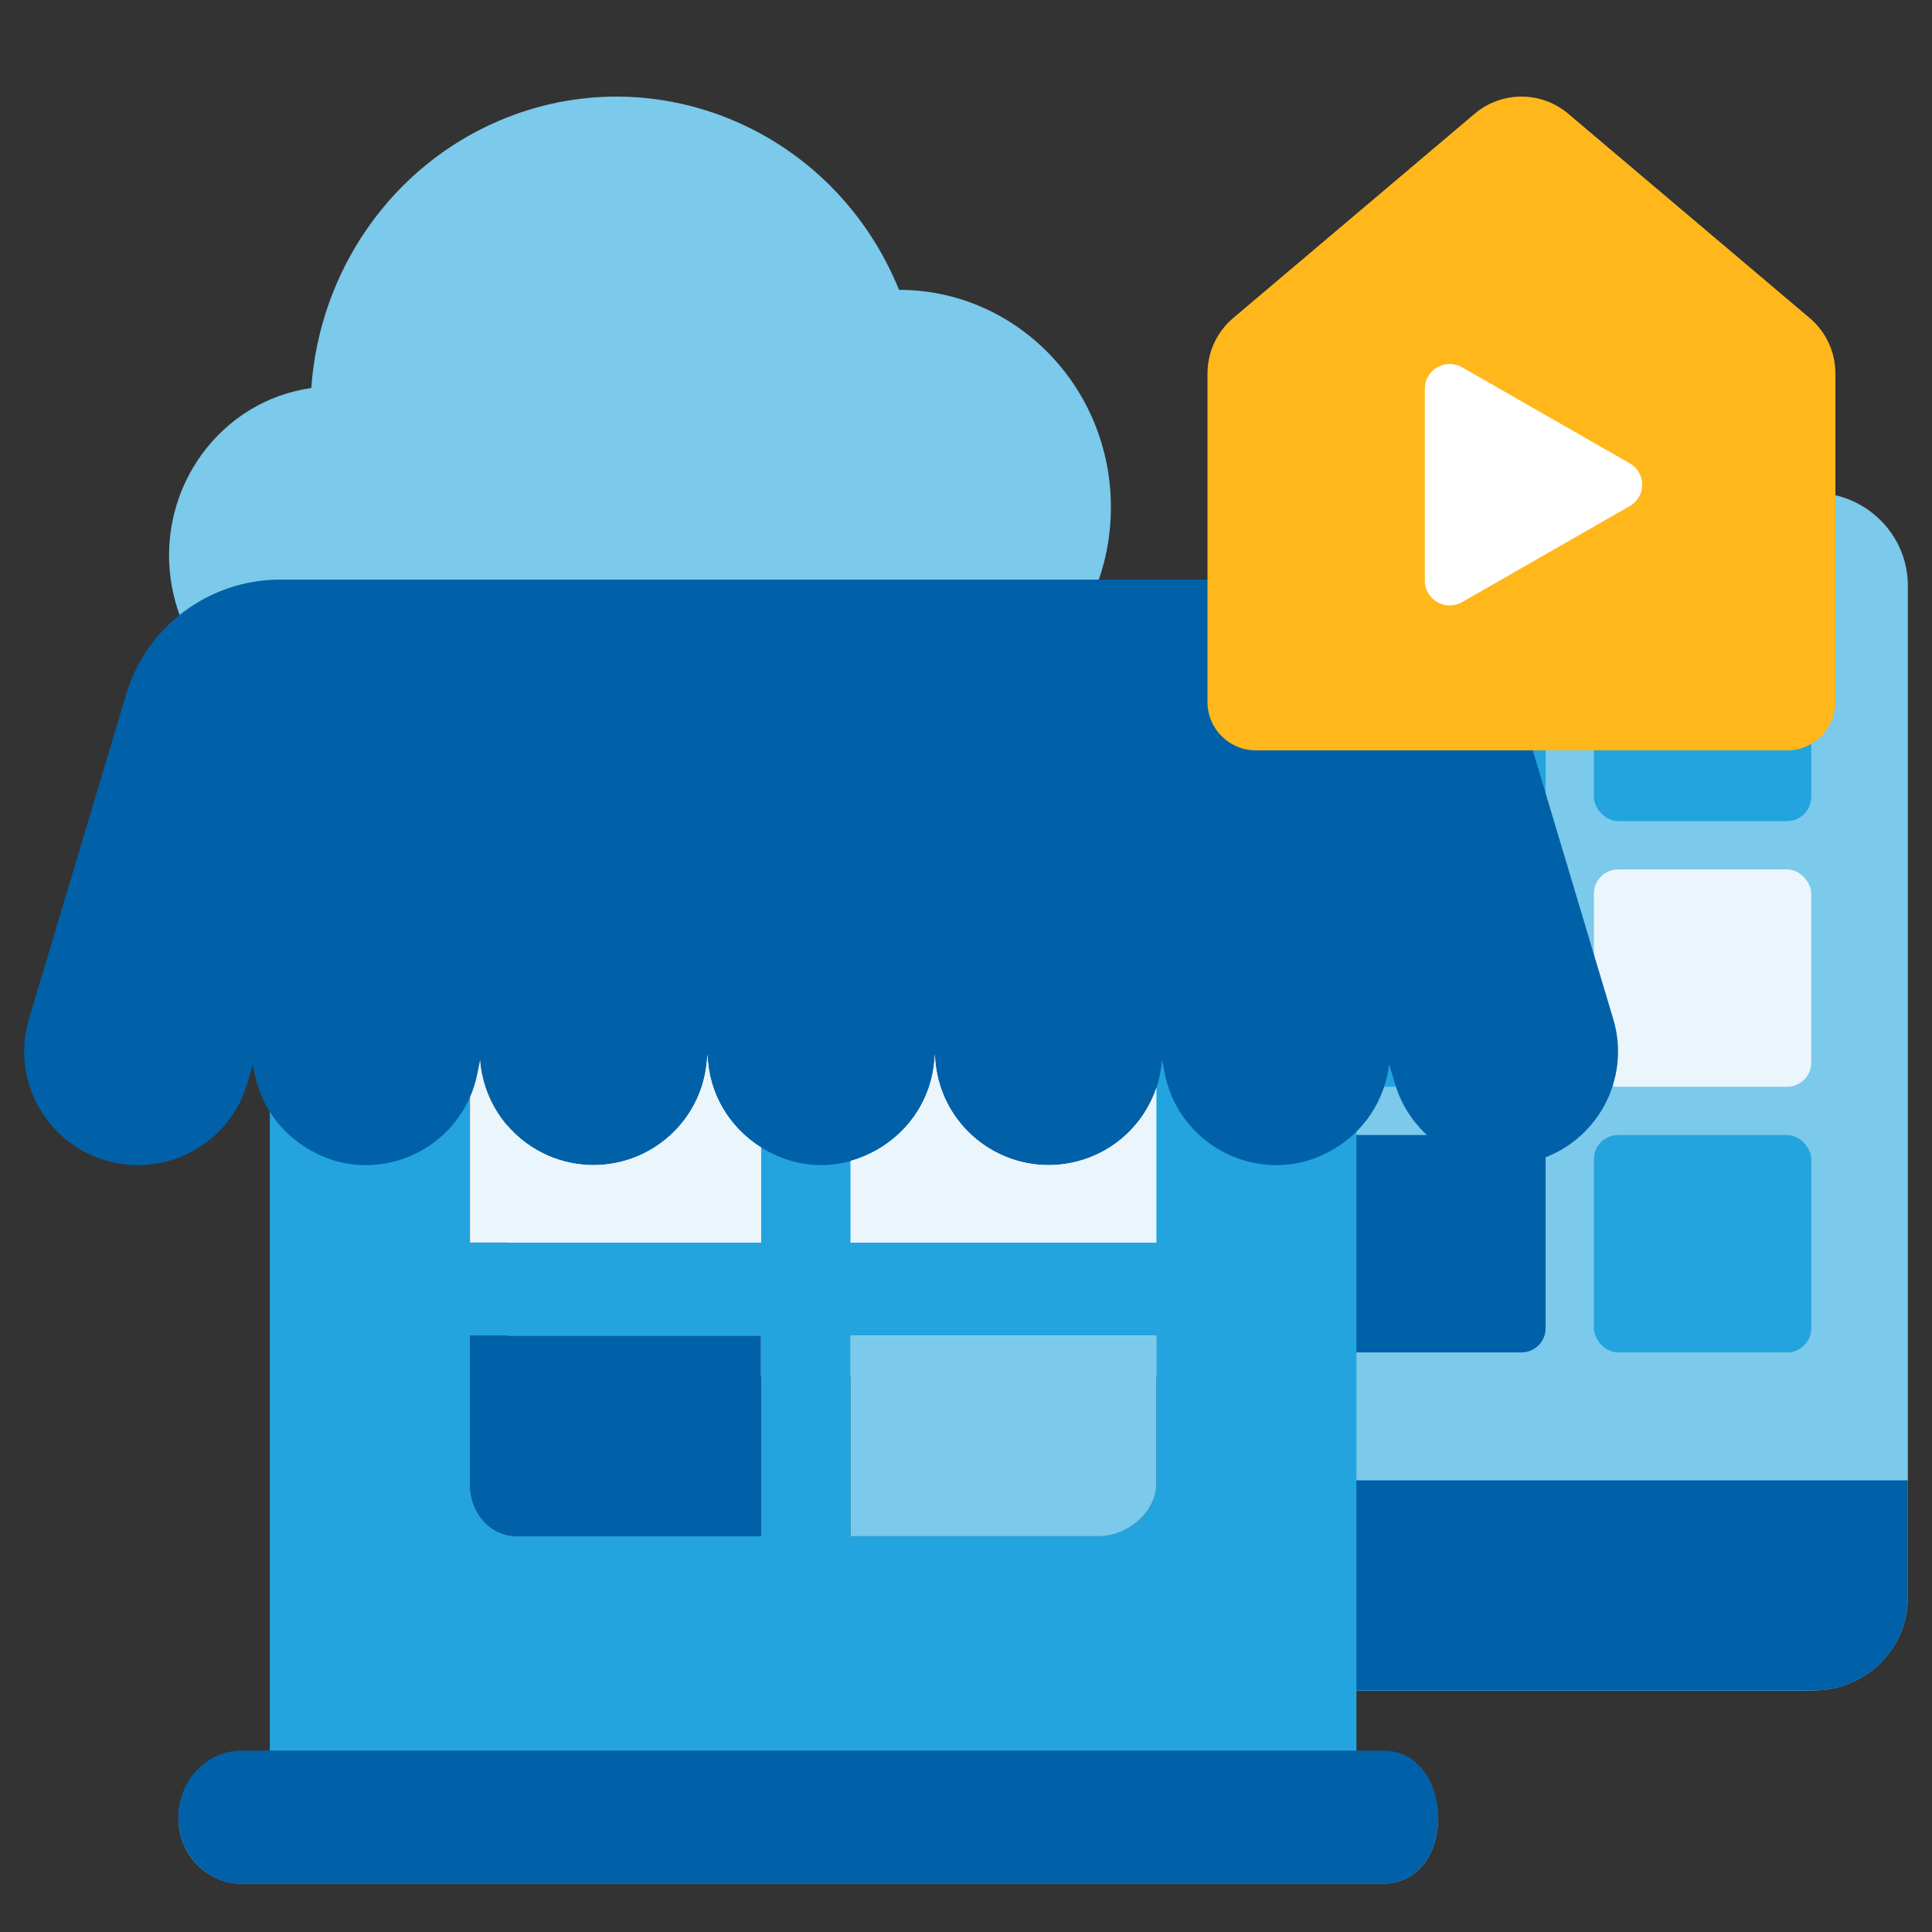 <svg width="80" height="80" viewBox="0 0 80 80" fill="none" xmlns="http://www.w3.org/2000/svg">
<rect x="0" y="0" width="80" height="80" fill="#333333" stroke="none"/>
<rect x="21" y="32" width="38" height="25" fill="white"/>
<path d="M75.098 70H54.902C52.75 69.995 51.005 68.278 51 66.16V24.239C51.005 22.122 52.75 20.405 54.902 20.4H75.098C77.25 20.405 78.995 22.122 79 24.239V66.162C78.993 68.279 77.25 69.995 75.098 70Z" fill="#7BC9EB"/>
<path fill-rule="evenodd" clip-rule="evenodd" d="M54.845 67.628H74.71L74.711 67.628C75.521 67.625 76.179 66.969 76.183 66.157V24.243C76.18 23.433 75.522 22.775 74.712 22.772H54.843C54.033 22.775 53.375 23.433 53.372 24.243V66.157C53.375 66.967 54.033 67.625 54.844 67.628L54.845 67.628ZM54.84 70C52.722 69.995 51.005 68.278 51 66.16V24.239C51.005 22.122 52.722 20.405 54.84 20.4H74.715C76.833 20.405 78.55 22.122 78.555 24.239V66.162C78.549 68.279 76.833 69.995 74.715 70H54.84Z" fill="#7BC9EB"/>
<path d="M75.098 70H54.902C52.75 69.995 51.005 68.278 51 66.16V61.297C63.865 61.297 67.552 61.297 79 61.297V66.162C78.993 68.279 77.25 69.995 75.098 70Z" fill="#0061A8"/>
<rect x="55" y="25" width="9" height="9" rx="1" fill="#23A4DE"/>
<rect x="66" y="25" width="9" height="9" rx="1" fill="#23A4DE"/>
<rect x="55" y="36" width="9" height="9" rx="1" fill="#23A4DE"/>
<rect x="66" y="36" width="9" height="9" rx="1" fill="#EAF5FC"/>
<rect x="55" y="47" width="9" height="9" rx="1" fill="#0061A8"/>
<rect x="66" y="47" width="9" height="9" rx="1" fill="#23A4DE"/>
<path d="M37.227 12.002C34.535 5.375 27.115 2.242 20.655 5.004C16.237 6.892 13.234 11.171 12.89 16.067C9.157 16.597 6.549 20.13 7.065 23.959C7.532 27.424 10.421 30.003 13.831 30H37.227C42.072 30 46 25.971 46 21.001C46 16.031 42.072 12.002 37.227 12.002Z" fill="#7BC9EB"/>
<path d="M57.269 72.582H56.168V42.735C54.33 45.194 49.557 45.194 47.879 42.735V51.452H35.224V46.041C34.632 46.225 34.016 46.355 33.366 46.355C32.718 46.355 32.104 46.225 31.511 46.041V51.452H19.461V43.837C17.092 46.296 13.541 46.296 11.172 43.837V72.582H9.997C8.555 72.582 7.387 73.794 7.387 75.291C7.387 76.788 8.555 78 9.997 78H57.269C60.332 78 60.284 72.582 57.269 72.582ZM47.879 55.305V61.448C47.879 62.636 46.664 63.612 45.511 63.612H35.224V55.305L47.879 55.305ZM31.511 55.305V63.612L21.435 63.612C20.283 63.612 19.461 62.644 19.461 61.448V55.305L31.511 55.305Z" fill="#23A4DE"/>
<path d="M57.269 72.49H56.168C39.59 72.49 11.172 72.49 11.172 72.49H9.997C8.555 72.49 7.387 73.723 7.387 75.245C7.387 76.767 8.555 78 9.997 78H57.269C60.332 78 60.284 72.49 57.269 72.49Z" fill="#0061A8"/>
<path d="M4.367 48.047C4.816 48.181 5.27 48.245 5.717 48.245C7.747 48.245 9.621 46.927 10.232 44.887L10.48 44.061C10.648 45.561 11.527 46.883 12.843 47.623C13.267 47.858 13.72 48.053 14.222 48.152C14.533 48.215 14.843 48.245 15.147 48.245C17.351 48.245 19.321 46.697 19.766 44.459L19.881 43.886C19.999 45.481 20.915 46.886 22.277 47.645C22.824 47.951 23.439 48.153 24.104 48.22C24.263 48.237 24.421 48.244 24.577 48.244C26.97 48.244 29.019 46.434 29.263 44.008L29.298 43.659C29.341 45.372 30.302 46.842 31.71 47.628C32.39 48.008 33.164 48.244 33.998 48.244C34.835 48.244 35.609 48.008 36.289 47.628C37.695 46.842 38.658 45.372 38.703 43.659L38.736 44.008C38.98 46.434 41.029 48.244 43.422 48.244C43.579 48.244 43.736 48.237 43.895 48.22C44.559 48.153 45.174 47.951 45.723 47.645C47.084 46.886 48.002 45.481 48.117 43.886L48.232 44.459C48.679 46.698 50.648 48.245 52.851 48.245C53.156 48.245 53.465 48.215 53.777 48.152C54.277 48.053 54.732 47.858 55.154 47.623C56.472 46.883 57.351 45.561 57.519 44.061L57.767 44.887C58.378 46.927 60.252 48.245 62.283 48.245C62.729 48.245 63.183 48.181 63.632 48.047C66.128 47.304 67.547 44.684 66.802 42.197L62.77 28.739C61.928 25.927 59.334 24 56.392 24H11.608C8.665 24 6.071 25.927 5.229 28.739L1.198 42.197C0.453 44.684 1.872 47.304 4.367 48.047Z" fill="#0061A8"/>
<path d="M31.511 55.305V63.612L21.435 63.612C20.283 63.612 19.461 62.644 19.461 61.448V55.305L31.511 55.305Z" fill="#0061A8"/>
<path d="M19.461 45.43V51.452H31.511V47.51C30.212 46.7 29.339 45.29 29.298 43.659L29.263 44.008C29.019 46.434 26.969 48.244 24.577 48.244C24.421 48.244 24.263 48.237 24.104 48.22C23.439 48.153 22.824 47.951 22.277 47.645C20.915 46.886 19.999 45.481 19.881 43.886L19.766 44.459C19.698 44.8 19.595 45.125 19.461 45.43Z" fill="#EAF5FC"/>
<path d="M35.223 48.073C35.599 47.966 35.955 47.815 36.289 47.628C37.695 46.842 38.658 45.372 38.703 43.659L38.736 44.008C38.98 46.434 41.029 48.244 43.422 48.244C43.579 48.244 43.736 48.237 43.895 48.22C44.559 48.153 45.174 47.951 45.723 47.645C46.738 47.079 47.506 46.154 47.879 45.059V51.452H35.223V48.073Z" fill="#EAF5FC"/>
<path d="M47.879 61.448V55.305L35.224 55.305V63.612H45.511C46.663 63.612 47.879 62.636 47.879 61.448Z" fill="#7BC9EB"/>
<path d="M50 15.461C50 14.579 50.389 13.741 51.062 13.171L61.062 4.71C62.181 3.763 63.819 3.763 64.938 4.71L74.938 13.171C75.612 13.741 76 14.579 76 15.461V29.07C76 30.175 75.105 31.07 74 31.07H52C50.895 31.07 50 30.175 50 29.07V15.461Z" fill="#FFB71B"/>
<path d="M67.486 19.186C68.171 19.579 68.171 20.561 67.486 20.954L60.543 24.932C59.857 25.325 59 24.834 59 24.048L59 16.093C59 15.307 59.857 14.816 60.543 15.209L67.486 19.186Z" fill="white"/>
</svg>

